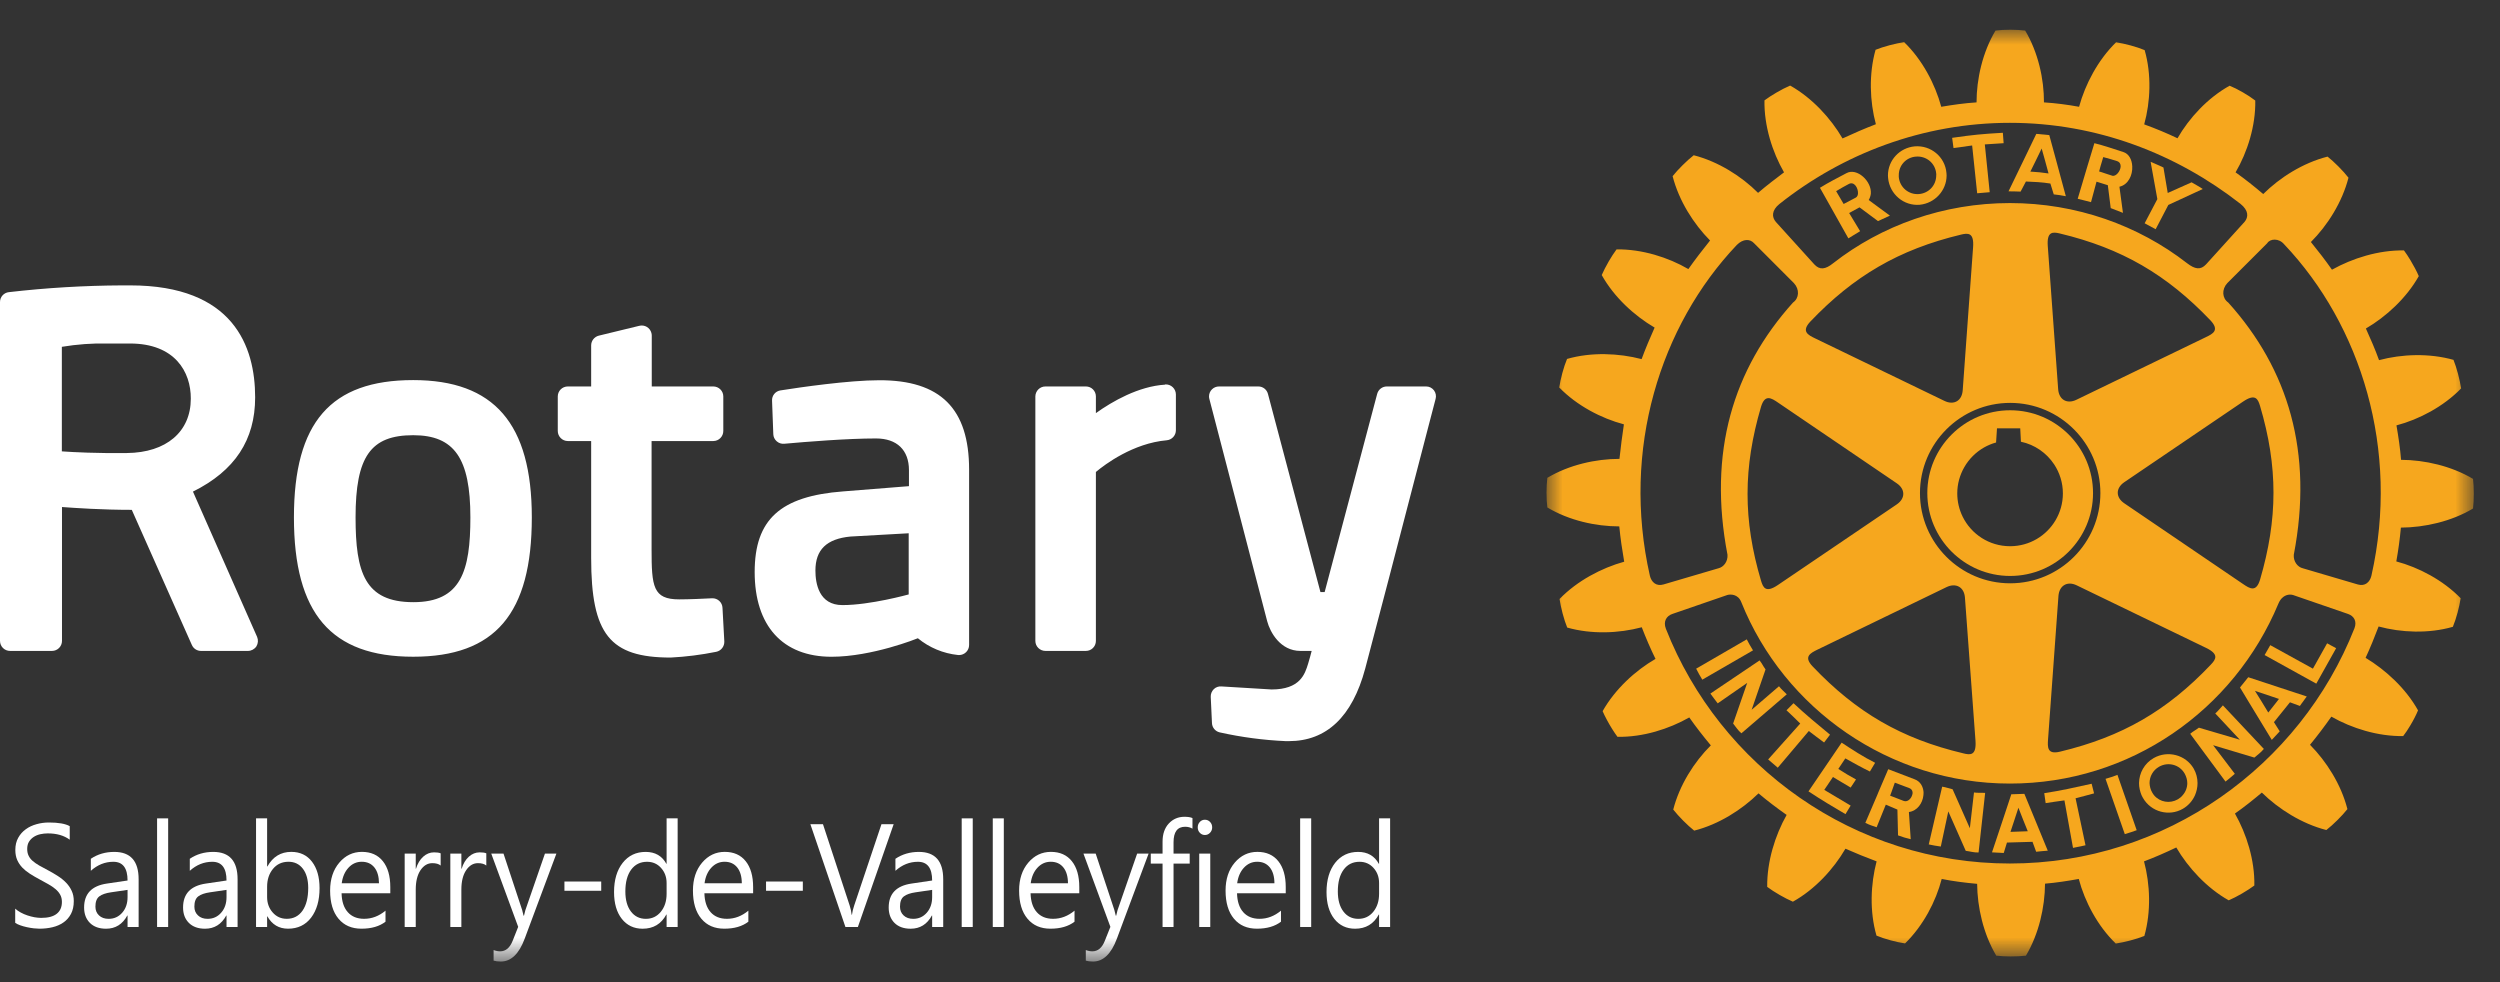 <svg width="84" height="33" viewBox="0 0 84 33" fill="none" xmlns="http://www.w3.org/2000/svg">
<rect x="0" y="0" width="84" height="33" fill="#333333" stroke="none"/>
<path fill-rule="evenodd" clip-rule="evenodd" d="M39.151 12.924C38.257 12.978 37.373 13.486 36.822 13.881V13.32C36.822 13.135 36.672 12.985 36.486 12.985H36.484H35.13C34.943 12.983 34.791 13.133 34.788 13.319V13.32V21.534C34.788 21.721 34.941 21.871 35.127 21.871H35.13H36.484C36.67 21.872 36.822 21.722 36.822 21.535V21.534V15.858C37.127 15.602 38.075 14.892 39.203 14.793C39.377 14.777 39.51 14.631 39.51 14.456V13.253C39.508 13.066 39.356 12.915 39.169 12.916C39.163 12.916 39.157 12.917 39.151 12.917V12.924ZM28.573 18.028C27.776 18.105 27.398 18.469 27.398 19.17C27.398 19.603 27.515 20.331 28.305 20.331C29.244 20.331 30.517 19.976 30.532 19.973V17.918L28.573 18.028ZM32.562 15.78V21.672C32.562 21.859 32.41 22.01 32.224 22.01C32.211 22.01 32.199 22.009 32.187 22.008C31.692 21.956 31.224 21.761 30.84 21.445C30.826 21.452 29.303 22.067 27.939 22.067C26.299 22.067 25.357 21.031 25.357 19.221C25.357 17.452 26.22 16.67 28.332 16.511L30.541 16.335V15.798C30.541 15.121 30.136 14.732 29.433 14.732C28.466 14.732 27.087 14.844 26.354 14.91C26.261 14.92 26.168 14.89 26.098 14.828C26.029 14.768 25.986 14.682 25.983 14.59L25.941 13.465C25.931 13.295 26.052 13.145 26.221 13.118C26.878 13.014 28.52 12.776 29.543 12.776C31.602 12.771 32.562 13.73 32.562 15.78ZM4.368 11.542H3.624C3.107 11.53 2.589 11.568 2.078 11.653V15.166C2.475 15.194 3.239 15.234 4.264 15.222C5.588 15.209 6.411 14.507 6.411 13.395C6.416 12.495 5.877 11.542 4.368 11.542ZM8.639 21.4C8.683 21.504 8.673 21.623 8.614 21.72C8.55 21.813 8.445 21.87 8.333 21.871H6.755C6.621 21.872 6.499 21.793 6.446 21.67L4.428 17.131C3.425 17.131 2.553 17.07 2.083 17.036V21.534C2.083 21.72 1.933 21.87 1.748 21.871H1.747H0.341C0.154 21.873 0.001 21.723 0 21.535V21.534V10.15C-0.001 9.978 0.129 9.833 0.3 9.816C1.56 9.671 2.827 9.595 4.095 9.589H4.376C7.842 9.589 8.573 11.637 8.573 13.352C8.573 14.783 7.89 15.82 6.483 16.518L8.639 21.4ZM48.181 13.115C48.117 13.032 48.02 12.984 47.916 12.985H46.597C46.446 12.985 46.312 13.087 46.273 13.235L44.508 19.894H44.367L42.603 13.235C42.565 13.087 42.431 12.984 42.278 12.985H40.962C40.776 12.983 40.624 13.132 40.623 13.318C40.623 13.348 40.627 13.377 40.635 13.406L42.578 20.875C42.676 21.244 43.019 21.871 43.696 21.871H44.072C44.039 21.996 44.005 22.13 43.969 22.244L43.952 22.302C43.846 22.646 43.688 23.166 42.725 23.166L41.039 23.064C40.944 23.056 40.849 23.09 40.782 23.157C40.714 23.225 40.676 23.319 40.681 23.415L40.722 24.294C40.727 24.445 40.833 24.572 40.978 24.607C41.709 24.77 42.453 24.869 43.2 24.902H43.307C44.572 24.902 45.438 24.081 45.871 22.465C46.374 20.57 47.005 18.136 47.467 16.357L47.983 14.373L48.236 13.404C48.264 13.305 48.243 13.197 48.181 13.115ZM15.805 17.384C15.805 15.397 15.265 14.623 13.883 14.623C12.45 14.623 11.947 15.344 11.947 17.384C11.947 19.234 12.255 20.233 13.889 20.233C15.489 20.233 15.805 19.189 15.805 17.384ZM17.869 17.384C17.869 20.616 16.64 22.066 13.883 22.066C11.127 22.066 9.876 20.616 9.876 17.384C9.876 14.194 11.111 12.771 13.883 12.771C16.604 12.771 17.869 14.236 17.869 17.384ZM24.276 20.428L24.337 21.553C24.343 21.72 24.229 21.868 24.064 21.901C23.559 22.003 23.047 22.068 22.535 22.094C20.488 22.094 19.863 21.311 19.863 18.745V14.819H19.078C18.892 14.818 18.741 14.666 18.741 14.48V13.32C18.741 13.135 18.892 12.985 19.078 12.985H19.863V11.606C19.863 11.45 19.97 11.316 20.119 11.278L21.477 10.948C21.657 10.901 21.84 11.008 21.887 11.187C21.895 11.216 21.899 11.245 21.899 11.276V12.985H23.968C24.152 12.986 24.303 13.135 24.303 13.32V14.48C24.303 14.666 24.154 14.818 23.968 14.819H21.893V18.452C21.893 19.708 21.939 20.139 22.82 20.139C23.145 20.139 23.654 20.117 23.927 20.102C24.113 20.095 24.27 20.24 24.276 20.426V20.428Z" fill="white"/>
<path fill-rule="evenodd" clip-rule="evenodd" d="M73.334 26.724C73.293 26.775 73.236 26.822 73.175 26.857C72.908 27.011 72.574 26.954 72.379 26.724C72.354 26.693 72.333 26.662 72.313 26.626C72.256 26.529 72.23 26.42 72.225 26.313C72.225 26.092 72.338 25.881 72.543 25.763C72.846 25.589 73.231 25.687 73.406 25.995C73.462 26.098 73.493 26.205 73.493 26.313C73.493 26.462 73.437 26.611 73.334 26.724ZM72.364 25.471C72.05 25.651 71.876 25.974 71.871 26.313C71.871 26.452 71.902 26.59 71.958 26.724C71.973 26.755 71.989 26.781 72.004 26.811C72.276 27.284 72.882 27.443 73.344 27.175C73.529 27.068 73.667 26.909 73.75 26.724C73.806 26.595 73.837 26.456 73.837 26.313C73.837 26.149 73.796 25.979 73.709 25.826C73.437 25.358 72.831 25.204 72.364 25.471Z" fill="#F6A71E"/>
<path fill-rule="evenodd" clip-rule="evenodd" d="M58.691 21.482L56.991 22.467C57.053 22.586 57.125 22.724 57.197 22.837L58.901 21.852C58.809 21.703 58.762 21.621 58.691 21.482Z" fill="#F6A71E"/>
<path fill-rule="evenodd" clip-rule="evenodd" d="M70.746 26.169L71.393 28.027C71.521 27.986 71.665 27.945 71.793 27.895L71.146 26.035C70.987 26.099 70.9 26.123 70.746 26.169Z" fill="#F6A71E"/>
<path fill-rule="evenodd" clip-rule="evenodd" d="M61.289 24.948L61.489 24.685C61.038 24.311 60.678 24.018 60.262 23.628L60.026 23.865C60.19 24.013 60.329 24.157 60.488 24.311L59.41 25.517L59.733 25.795L60.776 24.562C60.945 24.696 61.115 24.814 61.289 24.948Z" fill="#F6A71E"/>
<path fill-rule="evenodd" clip-rule="evenodd" d="M70.279 26.334C69.704 26.462 69.252 26.564 68.687 26.651L68.734 26.985C68.949 26.95 69.144 26.924 69.365 26.893L69.653 28.489L70.073 28.402L69.739 26.822C69.95 26.77 70.151 26.713 70.361 26.657L70.279 26.334Z" fill="#F6A71E"/>
<path fill-rule="evenodd" clip-rule="evenodd" d="M67.552 27.951L67.686 27.546L67.819 27.14L67.978 27.546L68.133 27.93L67.552 27.951ZM68.04 26.724L68.019 26.673L67.578 26.688L67.568 26.724L67.296 27.546L66.931 28.639C67.064 28.644 67.198 28.65 67.326 28.66L67.434 28.31L68.292 28.285L68.415 28.619C68.543 28.603 68.671 28.594 68.805 28.583L68.379 27.546L68.04 26.724Z" fill="#F6A71E"/>
<path fill-rule="evenodd" clip-rule="evenodd" d="M76.573 23.484L76.502 23.577L76.214 23.941L75.993 23.577L75.767 23.213L76.573 23.484ZM75.264 23.099L75.552 23.577L76.332 24.86C76.425 24.762 76.512 24.665 76.599 24.573L76.404 24.265L76.943 23.597L77.277 23.72C77.308 23.67 77.344 23.623 77.38 23.577C77.421 23.52 77.462 23.459 77.508 23.402L75.541 22.755L75.264 23.099Z" fill="#F6A71E"/>
<path fill-rule="evenodd" clip-rule="evenodd" d="M77.714 22.467L76.281 21.677L76.091 22.01L77.827 22.971L78.494 21.78L78.191 21.615L77.714 22.467Z" fill="#F6A71E"/>
<path fill-rule="evenodd" clip-rule="evenodd" d="M66.187 27.828L65.607 26.519C65.468 26.488 65.391 26.452 65.257 26.432L64.806 28.373C64.939 28.403 65.073 28.424 65.211 28.444L65.463 27.263L66.049 28.588C66.177 28.603 66.326 28.649 66.48 28.644L66.701 26.642C66.583 26.632 66.449 26.647 66.326 26.627L66.187 27.828Z" fill="#F6A71E"/>
<path fill-rule="evenodd" clip-rule="evenodd" d="M74.433 23.972L75.259 24.855L73.883 24.45C73.77 24.536 73.693 24.568 73.591 24.655L74.777 26.261C74.885 26.179 74.987 26.087 75.09 26L74.361 25.039L75.747 25.455C75.845 25.368 75.973 25.281 76.065 25.163L74.689 23.7C74.607 23.783 74.53 23.89 74.433 23.972Z" fill="#F6A71E"/>
<path fill-rule="evenodd" clip-rule="evenodd" d="M59.774 23.058L58.855 23.849L59.322 22.493C59.235 22.375 59.209 22.298 59.122 22.19L57.469 23.304C57.546 23.417 57.633 23.52 57.715 23.633L58.706 22.945L58.233 24.311C58.316 24.409 58.393 24.541 58.511 24.639L60.036 23.329C59.954 23.243 59.851 23.161 59.774 23.058Z" fill="#F6A71E"/>
<path fill-rule="evenodd" clip-rule="evenodd" d="M64.246 26.724C64.205 26.847 64.087 26.96 63.959 26.909L63.507 26.734L63.512 26.724L63.554 26.612L63.666 26.297L64.159 26.483C64.221 26.508 64.251 26.554 64.262 26.612C64.267 26.647 64.262 26.688 64.246 26.724ZM64.334 26.185L63.445 25.845L63.117 26.612L63.071 26.724L62.675 27.648C62.804 27.714 62.932 27.756 63.055 27.796L63.363 27.036L63.753 27.202L63.774 28.069C63.923 28.125 64.067 28.166 64.2 28.197L64.139 27.284C64.421 27.247 64.6 26.986 64.626 26.724C64.631 26.688 64.631 26.647 64.631 26.612C64.616 26.426 64.524 26.256 64.334 26.185Z" fill="#F6A71E"/>
<path fill-rule="evenodd" clip-rule="evenodd" d="M62.003 25.482C62.27 25.63 62.542 25.785 62.829 25.923L63.004 25.63C62.604 25.43 62.229 25.183 61.879 24.953L60.765 26.59C61.187 26.868 61.577 27.104 62.008 27.355L62.182 27.068L61.295 26.54L61.587 26.108L62.182 26.462L62.362 26.19C62.167 26.087 61.967 25.964 61.767 25.836L62.003 25.482Z" fill="#F6A71E"/>
<path fill-rule="evenodd" clip-rule="evenodd" d="M63.799 5.894C63.794 5.56 64.041 5.289 64.374 5.262C64.724 5.232 65.027 5.484 65.057 5.832C65.057 5.853 65.062 5.873 65.057 5.894C65.057 6.223 64.811 6.49 64.482 6.52C64.138 6.551 63.83 6.299 63.799 5.946V5.894ZM64.503 6.88C65.016 6.829 65.406 6.397 65.406 5.894C65.406 5.863 65.401 5.837 65.401 5.812C65.355 5.267 64.873 4.873 64.334 4.918C63.825 4.965 63.435 5.385 63.435 5.894C63.435 5.925 63.44 5.951 63.44 5.981C63.492 6.526 63.969 6.926 64.503 6.88Z" fill="#F6A71E"/>
<path fill-rule="evenodd" clip-rule="evenodd" d="M68.395 5.412L68.6 4.99L68.718 5.412L68.831 5.828C68.631 5.797 68.425 5.776 68.22 5.766L68.395 5.412ZM68.071 6.099C68.343 6.11 68.605 6.12 68.893 6.167L69.006 6.531C69.149 6.547 69.257 6.562 69.412 6.593L69.093 5.412L68.856 4.539L68.42 4.498L67.979 5.412L67.486 6.429C67.656 6.433 67.722 6.429 67.892 6.438L68.071 6.099Z" fill="#F6A71E"/>
<path fill-rule="evenodd" clip-rule="evenodd" d="M66.264 4.888L66.433 6.494L66.854 6.458L66.69 4.852L67.322 4.811L67.296 4.461C66.593 4.502 66.305 4.529 65.592 4.631L65.638 4.975L66.264 4.888Z" fill="#F6A71E"/>
<path fill-rule="evenodd" clip-rule="evenodd" d="M72.43 7.702L72.856 6.886L74.012 6.351C73.893 6.264 73.76 6.203 73.637 6.126L72.836 6.484L72.692 5.628C72.528 5.551 72.43 5.51 72.261 5.437L72.487 6.69L72.06 7.502L72.43 7.702Z" fill="#F6A71E"/>
<path fill-rule="evenodd" clip-rule="evenodd" d="M70.576 5.591L70.669 5.278C70.848 5.328 70.956 5.355 71.126 5.411C71.223 5.442 71.254 5.508 71.254 5.591C71.249 5.75 71.095 5.94 70.972 5.904L70.53 5.76L70.576 5.591ZM70.443 6.104L70.823 6.223L70.92 6.992C71.085 7.054 71.187 7.096 71.331 7.152L71.213 6.274C71.511 6.207 71.659 5.884 71.644 5.591C71.634 5.37 71.536 5.169 71.346 5.109C71.023 5.005 70.7 4.893 70.371 4.811L70.135 5.591L69.811 6.679C69.986 6.726 70.093 6.746 70.258 6.792L70.443 6.104Z" fill="#F6A71E"/>
<path fill-rule="evenodd" clip-rule="evenodd" d="M62.11 6.187C62.305 6.074 62.444 6.331 62.428 6.51C62.423 6.567 62.398 6.613 62.357 6.638L61.946 6.854L61.745 6.51L61.694 6.423C61.859 6.326 61.951 6.269 62.11 6.187ZM62.105 8.009C62.264 7.916 62.352 7.855 62.5 7.768L62.131 7.157L62.48 6.967L63.101 7.429C63.26 7.357 63.363 7.311 63.501 7.245L62.788 6.721C62.829 6.654 62.85 6.583 62.86 6.51C62.896 6.089 62.393 5.627 62.043 5.817C61.745 5.976 61.438 6.13 61.15 6.31L61.263 6.51L62.105 8.009Z" fill="#F6A71E"/>
<mask id="mask0" style="mask-type:alpha" maskUnits="userSpaceOnUse" x="51" y="0" width="33" height="33">
<path fill-rule="evenodd" clip-rule="evenodd" d="M51.964 1H83.121V32.137H51.964V1Z" fill="white"/>
</mask>
<g mask="url(#mask0)">
<path fill-rule="evenodd" clip-rule="evenodd" d="M79.679 19.346C79.628 19.557 79.469 19.71 79.222 19.638L77.374 19.094C77.2 19.053 77.055 18.868 77.071 18.642C77.733 15.198 76.887 12.405 74.869 10.165C74.663 10.022 74.643 9.724 74.837 9.513L76.178 8.173C76.27 8.02 76.563 7.989 76.748 8.209C79.325 10.926 80.639 15.1 79.679 19.346ZM79.109 21.112C77.287 25.733 72.763 29.014 67.532 29.014C62.3 29.014 57.792 25.748 55.974 21.127C55.877 20.876 55.995 20.696 56.19 20.629L58.038 19.992C58.141 19.962 58.398 19.956 58.506 20.229C59.943 23.818 63.492 26.328 67.532 26.328C71.573 26.328 75.058 23.868 76.553 20.285C76.691 19.956 76.943 19.962 77.045 19.992L78.894 20.629C79.089 20.696 79.202 20.87 79.109 21.112ZM55.436 19.346C54.475 15.1 55.784 10.941 58.357 8.23C58.567 8.02 58.799 8.02 58.937 8.173L60.277 9.514C60.472 9.724 60.451 10.022 60.246 10.165C58.228 12.405 57.382 15.198 58.044 18.642C58.059 18.868 57.915 19.053 57.741 19.094L55.892 19.638C55.646 19.71 55.487 19.557 55.436 19.346ZM74.114 11.33L69.77 13.431C69.457 13.585 69.18 13.436 69.154 13.076L68.805 8.266C68.769 7.773 68.974 7.788 69.211 7.845C71.29 8.343 72.804 9.226 74.273 10.766C74.581 11.095 74.36 11.213 74.114 11.33ZM71.378 16.912C71.088 16.718 71.078 16.404 71.377 16.201L75.368 13.493C75.777 13.216 75.866 13.402 75.936 13.635C76.544 15.684 76.536 17.438 75.937 19.479C75.806 19.91 75.594 19.778 75.368 19.624L71.378 16.912ZM68.815 24.834L69.164 20.024C69.19 19.679 69.457 19.51 69.781 19.669L74.124 21.769C74.571 21.985 74.452 22.154 74.283 22.333C72.81 23.885 71.295 24.757 69.221 25.255C68.784 25.363 68.795 25.107 68.815 24.834ZM64.511 16.568C64.511 14.897 65.87 13.537 67.542 13.537C69.213 13.537 70.573 14.897 70.573 16.568C70.573 18.24 69.213 19.599 67.542 19.599C65.87 19.599 64.511 18.24 64.511 16.568ZM61.062 21.83L65.406 19.726C65.72 19.576 65.996 19.726 66.022 20.079L66.377 24.896C66.408 25.389 66.207 25.373 65.966 25.312C63.887 24.819 62.372 23.936 60.903 22.39C60.596 22.067 60.821 21.949 61.062 21.83ZM60.828 10.804C61.557 10.039 62.298 9.437 63.114 8.963C63.94 8.482 64.844 8.134 65.89 7.883C66.126 7.826 66.332 7.811 66.296 8.304L65.947 13.115C65.934 13.29 65.862 13.415 65.754 13.48C65.641 13.547 65.491 13.548 65.331 13.469L60.987 11.369C60.741 11.251 60.519 11.133 60.828 10.804ZM63.729 16.237C64.019 16.431 64.029 16.745 63.731 16.948L59.739 19.655C59.33 19.933 59.241 19.747 59.171 19.514C58.563 17.465 58.571 15.711 59.17 13.669C59.3 13.239 59.513 13.37 59.739 13.525L63.729 16.237ZM59.789 6.854C61.915 5.165 64.616 4.127 67.532 4.127C70.448 4.127 73.123 5.165 75.279 6.849C75.556 7.07 75.556 7.295 75.413 7.459L74.124 8.882C73.939 9.082 73.749 9.046 73.488 8.846C71.845 7.568 69.76 6.823 67.532 6.823C65.304 6.823 63.219 7.573 61.592 8.846C61.335 9.052 61.144 9.082 60.96 8.882L59.671 7.459C59.528 7.295 59.522 7.07 59.789 6.854ZM83.094 17.086C83.129 16.799 83.129 16.373 83.094 16.091C82.365 15.655 81.466 15.454 80.676 15.45C80.645 15.064 80.588 14.679 80.521 14.293C81.281 14.093 82.102 13.661 82.693 13.051C82.652 12.769 82.544 12.353 82.437 12.091C81.62 11.861 80.701 11.896 79.936 12.101C79.808 11.746 79.654 11.393 79.494 11.038C80.172 10.643 80.855 10.017 81.271 9.278C81.204 9.119 81.1 8.925 80.992 8.745C80.918 8.622 80.842 8.506 80.773 8.414C79.921 8.4 79.043 8.677 78.354 9.062C78.134 8.748 77.898 8.441 77.646 8.132C78.206 7.573 78.699 6.792 78.909 5.971C78.73 5.74 78.427 5.437 78.206 5.262C77.379 5.473 76.603 5.965 76.044 6.52C75.751 6.269 75.438 6.022 75.115 5.791C75.515 5.109 75.793 4.225 75.777 3.378C75.546 3.199 75.181 2.988 74.915 2.88C74.175 3.29 73.554 3.968 73.164 4.646C72.81 4.477 72.429 4.318 72.045 4.179C72.255 3.424 72.296 2.5 72.06 1.684C71.793 1.571 71.383 1.463 71.1 1.421C70.489 2.018 70.063 2.833 69.857 3.588C69.467 3.517 69.067 3.465 68.677 3.44C68.681 2.659 68.482 1.756 68.045 1.027C67.903 1.009 67.727 1 67.552 0.999C67.372 0.999 67.192 1.008 67.049 1.027C66.613 1.756 66.412 2.654 66.412 3.44C66.012 3.465 65.616 3.522 65.226 3.588C65.021 2.828 64.59 2.007 63.979 1.416C63.696 1.458 63.28 1.566 63.019 1.673C62.788 2.49 62.824 3.408 63.029 4.174C62.654 4.318 62.274 4.482 61.909 4.652C61.514 3.974 60.888 3.29 60.149 2.875C60.012 2.933 59.848 3.017 59.691 3.109C59.541 3.197 59.396 3.29 59.286 3.373C59.271 4.225 59.548 5.103 59.943 5.791C59.65 6.012 59.353 6.238 59.071 6.48C58.511 5.919 57.73 5.427 56.909 5.216C56.678 5.396 56.375 5.699 56.2 5.919C56.411 6.746 56.904 7.521 57.458 8.081C57.212 8.389 56.96 8.712 56.729 9.041C56.052 8.646 55.168 8.368 54.316 8.379C54.232 8.491 54.14 8.634 54.054 8.782C53.962 8.941 53.877 9.106 53.818 9.242C54.234 9.986 54.912 10.607 55.595 11.007C55.441 11.352 55.291 11.706 55.158 12.066C54.393 11.866 53.469 11.825 52.653 12.06C52.54 12.327 52.431 12.738 52.391 13.02C52.986 13.631 53.803 14.057 54.563 14.258C54.506 14.638 54.455 15.028 54.414 15.418C53.623 15.418 52.72 15.618 51.991 16.055C51.954 16.342 51.954 16.769 51.991 17.051C52.72 17.488 53.617 17.687 54.408 17.687C54.445 18.082 54.506 18.483 54.573 18.873C53.813 19.084 52.992 19.515 52.401 20.126C52.442 20.408 52.55 20.825 52.658 21.086C53.474 21.318 54.393 21.282 55.163 21.076C55.302 21.436 55.456 21.795 55.625 22.139C54.948 22.53 54.265 23.156 53.848 23.895C53.888 23.988 53.94 24.093 53.998 24.2C54.106 24.401 54.237 24.61 54.347 24.757C55.199 24.773 56.077 24.495 56.76 24.106C56.986 24.429 57.232 24.742 57.484 25.045C56.925 25.599 56.431 26.379 56.221 27.201C56.401 27.432 56.703 27.735 56.925 27.909C57.751 27.7 58.526 27.206 59.086 26.657C59.384 26.908 59.702 27.15 60.031 27.381C59.645 28.064 59.368 28.947 59.378 29.799C59.61 29.974 59.979 30.185 60.241 30.297C60.986 29.881 61.607 29.203 62.007 28.516C62.341 28.664 62.695 28.808 63.054 28.942C62.854 29.697 62.813 30.621 63.05 31.437C63.317 31.55 63.727 31.658 64.01 31.699C64.621 31.104 65.047 30.286 65.241 29.533C65.622 29.609 66.022 29.66 66.432 29.697C66.438 30.477 66.638 31.38 67.075 32.11C67.213 32.127 67.382 32.136 67.552 32.137C67.738 32.137 67.924 32.128 68.071 32.11C68.507 31.38 68.707 30.482 68.713 29.691C69.092 29.66 69.477 29.599 69.847 29.533C70.047 30.292 70.479 31.114 71.09 31.703C71.372 31.662 71.788 31.555 72.05 31.448C72.281 30.631 72.245 29.712 72.039 28.942C72.409 28.803 72.768 28.644 73.123 28.475C73.518 29.152 74.145 29.835 74.884 30.251C75.151 30.138 75.52 29.922 75.746 29.753C75.762 28.901 75.485 28.023 75.094 27.335C75.403 27.118 75.705 26.877 75.998 26.631C76.563 27.186 77.344 27.679 78.165 27.889C78.396 27.709 78.699 27.407 78.873 27.186C78.663 26.359 78.17 25.584 77.616 25.025C77.862 24.727 78.103 24.408 78.334 24.079C79.017 24.47 79.9 24.746 80.747 24.732C80.824 24.634 80.905 24.511 80.982 24.382C81.087 24.208 81.183 24.023 81.246 23.868C80.835 23.13 80.157 22.509 79.484 22.103C79.643 21.759 79.787 21.405 79.921 21.05C80.676 21.255 81.599 21.297 82.416 21.061C82.529 20.793 82.637 20.383 82.678 20.101C82.082 19.49 81.266 19.063 80.516 18.864C80.583 18.493 80.635 18.109 80.67 17.728C81.461 17.723 82.365 17.523 83.094 17.086Z" fill="#F6A71E"/>
</g>
<path fill-rule="evenodd" clip-rule="evenodd" d="M65.945 17.36C65.83 17.125 65.764 16.859 65.764 16.579C65.764 16.259 65.85 15.961 65.998 15.701C66.156 15.423 66.387 15.193 66.664 15.035C66.79 14.964 66.925 14.907 67.068 14.868L67.099 14.391H67.552H67.88L67.903 14.842C68.368 14.94 68.764 15.219 69.018 15.601C69.203 15.881 69.313 16.217 69.313 16.579C69.313 16.908 69.223 17.215 69.067 17.479C68.761 17.999 68.198 18.348 67.552 18.353H67.538C66.839 18.353 66.234 17.949 65.945 17.36ZM70.326 16.568C70.326 15.034 69.077 13.785 67.542 13.785C66.007 13.785 64.758 15.034 64.758 16.568C64.758 18.103 66.007 19.352 67.542 19.352C69.077 19.352 70.326 18.103 70.326 16.568Z" fill="#F6A71E"/>
<path fill-rule="evenodd" clip-rule="evenodd" d="M0.511 31.007V30.53C0.562 30.578 0.624 30.622 0.696 30.66C0.767 30.699 0.843 30.732 0.922 30.758C1.001 30.784 1.081 30.805 1.161 30.82C1.241 30.833 1.315 30.841 1.383 30.841C1.617 30.841 1.792 30.795 1.907 30.702C2.022 30.611 2.08 30.478 2.08 30.304C2.08 30.211 2.061 30.13 2.022 30.061C1.984 29.992 1.931 29.929 1.863 29.872C1.795 29.815 1.715 29.76 1.622 29.708C1.529 29.656 1.429 29.601 1.322 29.543C1.208 29.483 1.103 29.42 1.005 29.358C0.907 29.295 0.821 29.226 0.749 29.151C0.677 29.075 0.619 28.989 0.578 28.895C0.536 28.799 0.515 28.687 0.515 28.559C0.515 28.401 0.548 28.264 0.613 28.148C0.678 28.031 0.763 27.936 0.869 27.861C0.974 27.784 1.095 27.729 1.23 27.692C1.365 27.654 1.503 27.636 1.643 27.636C1.963 27.636 2.197 27.677 2.343 27.759V28.214C2.151 28.072 1.905 28.002 1.605 28.002C1.522 28.002 1.439 28.011 1.356 28.029C1.273 28.048 1.198 28.078 1.134 28.12C1.069 28.162 1.016 28.216 0.975 28.281C0.934 28.347 0.914 28.428 0.914 28.523C0.914 28.611 0.929 28.687 0.961 28.751C0.991 28.816 1.037 28.874 1.097 28.927C1.158 28.98 1.231 29.031 1.318 29.081C1.405 29.131 1.505 29.186 1.618 29.244C1.735 29.306 1.844 29.37 1.949 29.438C2.053 29.504 2.144 29.579 2.223 29.661C2.302 29.743 2.364 29.834 2.409 29.933C2.456 30.032 2.479 30.147 2.479 30.276C2.479 30.445 2.448 30.589 2.385 30.707C2.322 30.825 2.238 30.921 2.131 30.995C2.025 31.069 1.902 31.122 1.763 31.155C1.624 31.188 1.478 31.204 1.324 31.204C1.273 31.204 1.209 31.2 1.134 31.192C1.058 31.183 0.981 31.17 0.903 31.153C0.824 31.136 0.75 31.115 0.68 31.09C0.61 31.066 0.553 31.037 0.511 31.007Z" fill="white"/>
<path fill-rule="evenodd" clip-rule="evenodd" d="M4.286 29.9L3.727 29.982C3.555 30.007 3.425 30.052 3.337 30.118C3.25 30.183 3.206 30.298 3.206 30.463C3.206 30.584 3.246 30.682 3.327 30.758C3.408 30.835 3.515 30.873 3.65 30.873C3.834 30.873 3.986 30.804 4.106 30.667C4.226 30.53 4.286 30.356 4.286 30.146V29.9ZM4.658 31.147H4.286V30.762H4.277C4.116 31.057 3.878 31.205 3.564 31.205C3.333 31.205 3.152 31.14 3.021 31.01C2.891 30.879 2.826 30.708 2.826 30.492C2.826 30.032 3.081 29.763 3.591 29.688L4.286 29.585C4.286 29.166 4.127 28.956 3.808 28.956C3.529 28.956 3.277 29.057 3.052 29.259V28.855C3.28 28.701 3.543 28.624 3.84 28.624C4.385 28.624 4.658 28.93 4.658 29.544V31.147Z" fill="white"/>
<mask id="mask1" style="mask-type:alpha" maskUnits="userSpaceOnUse" x="0" y="0" width="84" height="33">
<path fill-rule="evenodd" clip-rule="evenodd" d="M0 32.308H83.121V1H0V32.308Z" fill="white"/>
</mask>
<g mask="url(#mask1)">
<path fill-rule="evenodd" clip-rule="evenodd" d="M5.278 31.147H5.65V27.497H5.278V31.147Z" fill="white"/>
<path fill-rule="evenodd" clip-rule="evenodd" d="M7.611 29.9L7.052 29.982C6.88 30.007 6.75 30.052 6.662 30.118C6.575 30.183 6.531 30.298 6.531 30.463C6.531 30.584 6.571 30.682 6.653 30.758C6.733 30.835 6.84 30.873 6.975 30.873C7.159 30.873 7.311 30.804 7.431 30.667C7.551 30.53 7.611 30.356 7.611 30.146V29.9ZM7.983 31.147H7.611V30.762H7.602C7.441 31.057 7.203 31.205 6.889 31.205C6.658 31.205 6.477 31.14 6.347 31.01C6.216 30.879 6.151 30.708 6.151 30.492C6.151 30.032 6.406 29.763 6.916 29.688L7.611 29.585C7.611 29.166 7.452 28.956 7.133 28.956C6.854 28.956 6.602 29.057 6.377 29.259V28.855C6.605 28.701 6.868 28.624 7.165 28.624C7.71 28.624 7.983 28.93 7.983 29.544V31.147Z" fill="white"/>
<path fill-rule="evenodd" clip-rule="evenodd" d="M8.975 29.796V30.141C8.975 30.344 9.037 30.517 9.162 30.659C9.287 30.801 9.444 30.872 9.636 30.872C9.861 30.872 10.037 30.78 10.165 30.598C10.292 30.415 10.356 30.16 10.356 29.834C10.356 29.56 10.296 29.345 10.177 29.19C10.058 29.033 9.896 28.955 9.693 28.955C9.477 28.955 9.303 29.035 9.172 29.195C9.04 29.355 8.975 29.555 8.975 29.796ZM8.984 30.79H8.975V31.147H8.603V27.496H8.975V29.114H8.984C9.167 28.787 9.434 28.623 9.786 28.623C10.083 28.623 10.316 28.734 10.484 28.954C10.652 29.175 10.737 29.471 10.737 29.842C10.737 30.254 10.642 30.584 10.454 30.832C10.265 31.08 10.007 31.204 9.679 31.204C9.373 31.204 9.141 31.067 8.984 30.79Z" fill="white"/>
<path fill-rule="evenodd" clip-rule="evenodd" d="M12.734 29.678C12.732 29.45 12.681 29.273 12.579 29.146C12.477 29.019 12.335 28.955 12.154 28.955C11.979 28.955 11.83 29.023 11.708 29.156C11.586 29.288 11.51 29.463 11.482 29.678H12.734ZM13.114 30.013H11.477C11.483 30.287 11.552 30.499 11.686 30.649C11.818 30.798 12.001 30.872 12.234 30.872C12.495 30.872 12.734 30.781 12.953 30.598V30.969C12.75 31.126 12.48 31.204 12.145 31.204C11.817 31.204 11.56 31.093 11.373 30.868C11.186 30.645 11.092 30.33 11.092 29.924C11.092 29.54 11.194 29.228 11.399 28.986C11.604 28.744 11.858 28.623 12.161 28.623C12.464 28.623 12.699 28.728 12.865 28.937C13.031 29.145 13.114 29.435 13.114 29.806V30.013Z" fill="white"/>
<path fill-rule="evenodd" clip-rule="evenodd" d="M14.806 29.082C14.742 29.028 14.648 29.002 14.526 29.002C14.367 29.002 14.235 29.082 14.128 29.24C14.022 29.399 13.969 29.616 13.969 29.891V31.147H13.597V28.682H13.969V29.19H13.977C14.03 29.017 14.111 28.882 14.22 28.784C14.328 28.687 14.45 28.639 14.584 28.639C14.681 28.639 14.755 28.649 14.806 28.672V29.082Z" fill="white"/>
<path fill-rule="evenodd" clip-rule="evenodd" d="M16.34 29.082C16.275 29.028 16.181 29.002 16.059 29.002C15.901 29.002 15.768 29.082 15.662 29.24C15.555 29.399 15.502 29.616 15.502 29.891V31.147H15.131V28.682H15.502V29.19H15.511C15.564 29.017 15.645 28.882 15.754 28.784C15.862 28.687 15.984 28.639 16.118 28.639C16.215 28.639 16.289 28.649 16.34 28.672V29.082Z" fill="white"/>
<path fill-rule="evenodd" clip-rule="evenodd" d="M18.695 28.681L17.629 31.541C17.439 32.052 17.171 32.308 16.827 32.308C16.731 32.308 16.65 32.297 16.585 32.277V31.922C16.665 31.952 16.738 31.965 16.804 31.965C16.991 31.965 17.132 31.847 17.226 31.609L17.411 31.142L16.506 28.681H16.918L17.545 30.578C17.552 30.603 17.568 30.665 17.592 30.767H17.606C17.613 30.728 17.629 30.667 17.652 30.583L18.31 28.681H18.695Z" fill="white"/>
<path fill-rule="evenodd" clip-rule="evenodd" d="M18.965 29.93H20.201V29.619H18.965V29.93Z" fill="white"/>
<path fill-rule="evenodd" clip-rule="evenodd" d="M22.398 30.032V29.669C22.398 29.47 22.336 29.302 22.212 29.163C22.088 29.025 21.932 28.956 21.741 28.956C21.515 28.956 21.337 29.045 21.207 29.221C21.077 29.398 21.012 29.641 21.012 29.953C21.012 30.237 21.074 30.462 21.199 30.626C21.324 30.791 21.491 30.873 21.701 30.873C21.907 30.873 22.075 30.794 22.204 30.635C22.334 30.475 22.398 30.275 22.398 30.032ZM22.769 31.147H22.398V30.728H22.389C22.217 31.047 21.951 31.205 21.592 31.205C21.3 31.205 21.067 31.094 20.893 30.874C20.719 30.653 20.632 30.352 20.632 29.972C20.632 29.564 20.729 29.238 20.922 28.992C21.115 28.747 21.372 28.624 21.694 28.624C22.012 28.624 22.244 28.758 22.389 29.023H22.398V27.497H22.769V31.147Z" fill="white"/>
<path fill-rule="evenodd" clip-rule="evenodd" d="M24.925 29.678C24.924 29.45 24.872 29.273 24.77 29.146C24.668 29.019 24.527 28.955 24.345 28.955C24.17 28.955 24.022 29.023 23.899 29.156C23.777 29.288 23.701 29.463 23.673 29.678H24.925ZM25.305 30.013H23.668C23.675 30.287 23.744 30.499 23.877 30.649C24.009 30.798 24.192 30.872 24.425 30.872C24.686 30.872 24.925 30.781 25.145 30.598V30.969C24.941 31.126 24.672 31.204 24.336 31.204C24.008 31.204 23.751 31.093 23.564 30.868C23.377 30.645 23.283 30.33 23.283 29.924C23.283 29.54 23.385 29.228 23.59 28.986C23.795 28.744 24.049 28.623 24.352 28.623C24.655 28.623 24.89 28.728 25.056 28.937C25.222 29.145 25.305 29.435 25.305 29.806V30.013Z" fill="white"/>
<path fill-rule="evenodd" clip-rule="evenodd" d="M25.739 29.93H26.975V29.619H25.739V29.93Z" fill="white"/>
<path fill-rule="evenodd" clip-rule="evenodd" d="M30.027 27.694L28.825 31.147H28.406L27.229 27.694H27.652L28.551 30.432C28.58 30.52 28.602 30.623 28.616 30.738H28.626C28.638 30.641 28.663 30.538 28.7 30.427L29.617 27.694H30.027Z" fill="white"/>
<path fill-rule="evenodd" clip-rule="evenodd" d="M31.32 29.9L30.761 29.982C30.589 30.007 30.459 30.052 30.371 30.118C30.284 30.183 30.24 30.298 30.24 30.463C30.24 30.584 30.28 30.682 30.361 30.758C30.442 30.835 30.549 30.873 30.684 30.873C30.868 30.873 31.02 30.804 31.14 30.667C31.26 30.53 31.32 30.356 31.32 30.146V29.9ZM31.692 31.147H31.32V30.762H31.311C31.15 31.057 30.912 31.205 30.598 31.205C30.367 31.205 30.186 31.14 30.055 31.01C29.925 30.879 29.86 30.708 29.86 30.492C29.86 30.032 30.115 29.763 30.625 29.688L31.32 29.585C31.32 29.166 31.161 28.956 30.842 28.956C30.563 28.956 30.311 29.057 30.086 29.259V28.855C30.314 28.701 30.577 28.624 30.874 28.624C31.419 28.624 31.692 28.93 31.692 29.544V31.147Z" fill="white"/>
<path fill-rule="evenodd" clip-rule="evenodd" d="M32.313 31.147H32.684V27.497H32.313V31.147Z" fill="white"/>
<path fill-rule="evenodd" clip-rule="evenodd" d="M33.357 31.147H33.728V27.497H33.357V31.147Z" fill="white"/>
<path fill-rule="evenodd" clip-rule="evenodd" d="M35.884 29.678C35.883 29.45 35.831 29.273 35.729 29.146C35.627 29.019 35.486 28.955 35.304 28.955C35.129 28.955 34.981 29.023 34.858 29.156C34.736 29.288 34.66 29.463 34.632 29.678H35.884ZM36.264 30.013H34.627C34.634 30.287 34.703 30.499 34.836 30.649C34.968 30.798 35.151 30.872 35.384 30.872C35.645 30.872 35.884 30.781 36.104 30.598V30.969C35.9 31.126 35.631 31.204 35.295 31.204C34.967 31.204 34.71 31.093 34.523 30.868C34.336 30.645 34.242 30.33 34.242 29.924C34.242 29.54 34.344 29.228 34.549 28.986C34.754 28.744 35.008 28.623 35.311 28.623C35.614 28.623 35.849 28.728 36.015 28.937C36.181 29.145 36.264 29.435 36.264 29.806V30.013Z" fill="white"/>
<path fill-rule="evenodd" clip-rule="evenodd" d="M38.593 28.681L37.527 31.541C37.336 32.052 37.069 32.308 36.725 32.308C36.628 32.308 36.548 32.297 36.483 32.277V31.922C36.563 31.952 36.636 31.965 36.702 31.965C36.889 31.965 37.03 31.847 37.123 31.609L37.309 31.142L36.404 28.681H36.815L37.443 30.578C37.45 30.603 37.466 30.665 37.49 30.767H37.504C37.511 30.728 37.527 30.667 37.549 30.583L38.208 28.681H38.593Z" fill="white"/>
<path fill-rule="evenodd" clip-rule="evenodd" d="M40.067 27.843C39.995 27.8 39.913 27.779 39.82 27.779C39.561 27.779 39.431 27.952 39.431 28.301V28.681H39.974V29.018H39.431V31.147H39.062V29.018H38.666V28.681H39.062V28.281C39.062 28.023 39.132 27.819 39.273 27.668C39.413 27.519 39.588 27.444 39.798 27.444C39.911 27.444 40.001 27.458 40.067 27.487V27.843Z" fill="white"/>
<path fill-rule="evenodd" clip-rule="evenodd" d="M40.294 31.147H40.665V28.681H40.294V31.147ZM40.484 28.056C40.418 28.056 40.361 28.032 40.315 27.983C40.268 27.935 40.244 27.874 40.244 27.801C40.244 27.726 40.268 27.665 40.315 27.616C40.361 27.567 40.418 27.543 40.484 27.543C40.552 27.543 40.61 27.567 40.657 27.616C40.705 27.665 40.729 27.726 40.729 27.801C40.729 27.871 40.705 27.931 40.657 27.981C40.61 28.031 40.552 28.056 40.484 28.056Z" fill="white"/>
<path fill-rule="evenodd" clip-rule="evenodd" d="M42.821 29.678C42.82 29.45 42.768 29.273 42.666 29.146C42.564 29.019 42.423 28.955 42.241 28.955C42.066 28.955 41.918 29.023 41.795 29.156C41.673 29.288 41.597 29.463 41.569 29.678H42.821ZM43.201 30.013H41.564C41.571 30.287 41.64 30.499 41.773 30.649C41.905 30.798 42.088 30.872 42.321 30.872C42.582 30.872 42.821 30.781 43.041 30.598V30.969C42.837 31.126 42.568 31.204 42.232 31.204C41.905 31.204 41.647 31.093 41.46 30.868C41.273 30.645 41.179 30.33 41.179 29.924C41.179 29.54 41.281 29.228 41.486 28.986C41.691 28.744 41.945 28.623 42.248 28.623C42.551 28.623 42.786 28.728 42.952 28.937C43.118 29.145 43.201 29.435 43.201 29.806V30.013Z" fill="white"/>
<path fill-rule="evenodd" clip-rule="evenodd" d="M43.685 31.147H44.056V27.497H43.685V31.147Z" fill="white"/>
<path fill-rule="evenodd" clip-rule="evenodd" d="M46.337 30.032V29.669C46.337 29.47 46.275 29.302 46.151 29.163C46.027 29.025 45.87 28.956 45.68 28.956C45.454 28.956 45.275 29.045 45.146 29.221C45.016 29.398 44.951 29.641 44.951 29.953C44.951 30.237 45.013 30.462 45.138 30.626C45.262 30.791 45.43 30.873 45.64 30.873C45.846 30.873 46.014 30.794 46.143 30.635C46.273 30.475 46.337 30.275 46.337 30.032ZM46.708 31.147H46.337V30.728H46.328C46.156 31.047 45.89 31.205 45.531 31.205C45.239 31.205 45.006 31.094 44.832 30.874C44.658 30.653 44.571 30.352 44.571 29.972C44.571 29.564 44.668 29.238 44.86 28.992C45.054 28.747 45.311 28.624 45.633 28.624C45.951 28.624 46.183 28.758 46.328 29.023H46.337V27.497H46.708V31.147Z" fill="white"/>
</g>
</svg>
